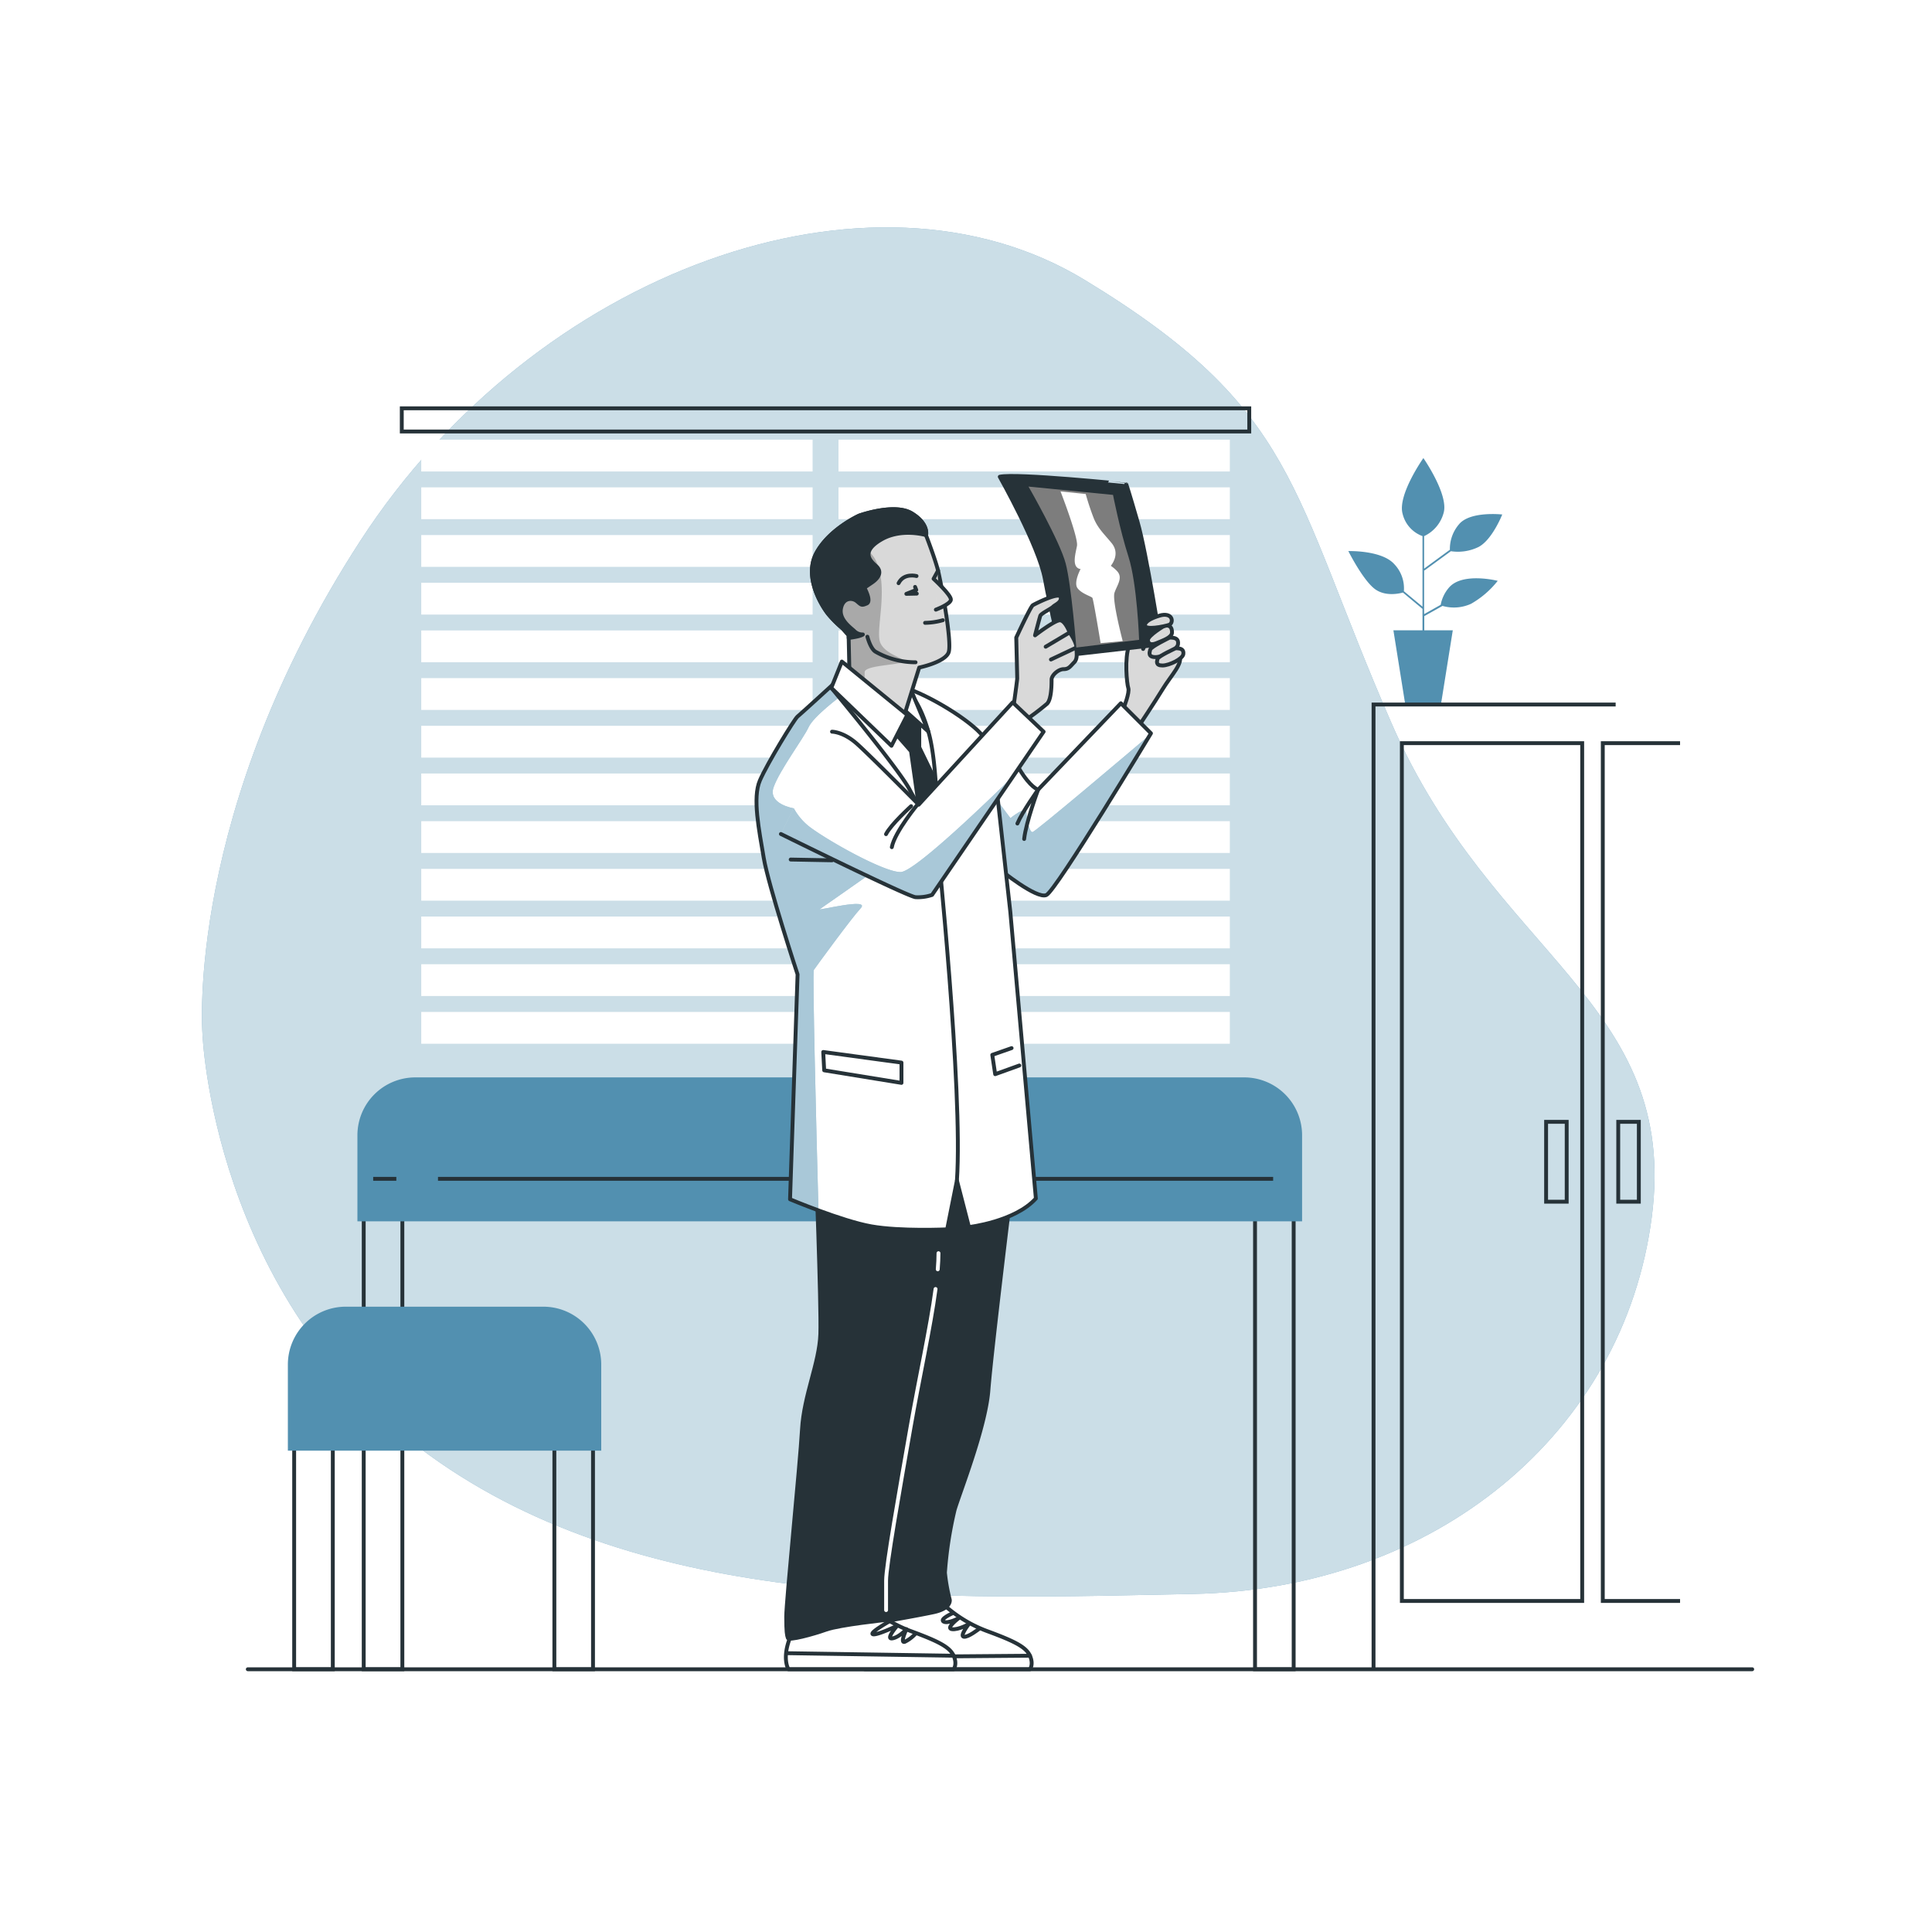 <svg class="animated" id="freepik_stories-doctor" xmlns="http://www.w3.org/2000/svg" xmlns:xlink="http://www.w3.org/1999/xlink" viewBox="0 0 500 500" version="1.1"><style>svg#freepik_stories-doctor:not(.animated) .animable {opacity: 0;}svg#freepik_stories-doctor.animated #freepik--background-simple--inject-2 {animation: 3s Infinite  linear floating;animation-delay: 0s;}            @keyframes floating {                0% {                    opacity: 1;                    transform: translateY(0px);                }                50% {                    transform: translateY(-10px);                }                100% {                    opacity: 1;                    transform: translateY(0px);                }            }        </style><g id="freepik--background-simple--inject-2" class="animable animator-active" style="transform-origin: 240.228px 236.008px;"><path d="M52.38,267.26S54.66,335.71,111,376.52s134.42,37.24,197.6,36,111.64-41.84,118.87-97.49-41.06-67.56-67.35-127.87-24-81.1-79.46-114.75S138.58,70.06,93.23,140,52.38,267.26,52.38,267.26Z" style="fill: #5290B0; transform-origin: 240.228px 236.008px;" id="el4hudi34lha8" class="animable"></path><g id="el4vn6cedy0r4"><path d="M52.38,267.26S54.66,335.71,111,376.52s134.42,37.24,197.6,36,111.64-41.84,118.87-97.49-41.06-67.56-67.35-127.87-24-81.1-79.46-114.75S138.58,70.06,93.23,140,52.38,267.26,52.38,267.26Z" style="fill: rgb(255, 255, 255); opacity: 0.7; transform-origin: 240.228px 236.008px;" class="animable" id="el9otfsegvrpr"></path></g></g><g id="freepik--Plants--inject-2" class="animable" style="transform-origin: 368.865px 150.445px;"><path d="M375,152.06a9.46,9.46,0,0,0-2.15,4.46l-4.29,2.41V147.54l.08.11,6.85-5a12.14,12.14,0,0,0,7.21-1.12c3.52-1.89,6.08-8.38,6.08-8.38s-8.38-.95-11.22,2.57a9.78,9.78,0,0,0-2.33,6.55l-6.67,4.89v-8.41a9.29,9.29,0,0,0,5.08-6.14c1.22-4.73-5.27-14.06-5.27-14.06S361.6,128.14,363,133a8.16,8.16,0,0,0,5.14,5.74V157l-4.82-4a9.05,9.05,0,0,0-2.48-7c-3.24-3.65-11.89-3.38-11.89-3.38s3.65,7.3,6.75,9.73c2.72,2.13,6.47,1.26,7.37,1l5.07,4.23v5.54h-7.53l3.07,19.22h9.23l3.07-19.22h-7.38v-3.67l4.72-2.64a10.69,10.69,0,0,0,7.39-.55,23.77,23.77,0,0,0,6.9-5.94S378.5,148,375,152.06Z" style="fill: #5290B0; transform-origin: 368.865px 150.445px;" id="el80bkuoq1ykj" class="animable"></path></g><g id="freepik--Room--inject-2" class="animable" style="transform-origin: 254.9px 268.835px;"><rect x="217" y="113.79" width="101.28" height="8.23" style="fill: rgb(255, 255, 255); transform-origin: 267.64px 117.905px;" id="eloxeh3au6d8" class="animable"></rect><rect x="217" y="126.13" width="101.28" height="8.23" style="fill: rgb(255, 255, 255); transform-origin: 267.64px 130.245px;" id="ele1c994pf98" class="animable"></rect><rect x="217" y="138.47" width="101.28" height="8.23" style="fill: rgb(255, 255, 255); transform-origin: 267.64px 142.585px;" id="elhd1jdikhnmk" class="animable"></rect><rect x="217" y="150.82" width="101.28" height="8.23" style="fill: rgb(255, 255, 255); transform-origin: 267.64px 154.935px;" id="elznjrs22tjyt" class="animable"></rect><rect x="217" y="163.16" width="101.28" height="8.23" style="fill: rgb(255, 255, 255); transform-origin: 267.64px 167.275px;" id="ellwkfw7nzivf" class="animable"></rect><rect x="217" y="175.5" width="101.28" height="8.23" style="fill: rgb(255, 255, 255); transform-origin: 267.64px 179.615px;" id="elth8z02dhvxf" class="animable"></rect><rect x="217" y="187.84" width="101.28" height="8.23" style="fill: rgb(255, 255, 255); transform-origin: 267.64px 191.955px;" id="eldj97vadwr76" class="animable"></rect><rect x="217" y="200.18" width="101.28" height="8.23" style="fill: rgb(255, 255, 255); transform-origin: 267.64px 204.295px;" id="elaun5t89szf6" class="animable"></rect><rect x="217" y="212.52" width="101.28" height="8.23" style="fill: rgb(255, 255, 255); transform-origin: 267.64px 216.635px;" id="el1fla1jdqbfl" class="animable"></rect><rect x="217" y="224.86" width="101.28" height="8.23" style="fill: rgb(255, 255, 255); transform-origin: 267.64px 228.975px;" id="elbla05w6vxho" class="animable"></rect><rect x="217" y="237.2" width="101.28" height="8.23" style="fill: rgb(255, 255, 255); transform-origin: 267.64px 241.315px;" id="elw6a31dm3v2" class="animable"></rect><rect x="217" y="249.54" width="101.28" height="8.23" style="fill: rgb(255, 255, 255); transform-origin: 267.64px 253.655px;" id="elofwfligt9uf" class="animable"></rect><rect x="217" y="261.89" width="101.28" height="8.23" style="fill: rgb(255, 255, 255); transform-origin: 267.64px 266.005px;" id="el1ds6tim4n8j" class="animable"></rect><rect x="109.02" y="113.79" width="101.28" height="8.23" style="fill: rgb(255, 255, 255); transform-origin: 159.66px 117.905px;" id="elm18c4sw437" class="animable"></rect><rect x="109.02" y="126.13" width="101.28" height="8.23" style="fill: rgb(255, 255, 255); transform-origin: 159.66px 130.245px;" id="el8qy4paaoe4k" class="animable"></rect><rect x="109.02" y="138.47" width="101.28" height="8.23" style="fill: rgb(255, 255, 255); transform-origin: 159.66px 142.585px;" id="el6wscrwrzcvq" class="animable"></rect><rect x="109.02" y="150.82" width="101.28" height="8.23" style="fill: rgb(255, 255, 255); transform-origin: 159.66px 154.935px;" id="elvynoqfd6wy" class="animable"></rect><rect x="109.02" y="163.16" width="101.28" height="8.23" style="fill: rgb(255, 255, 255); transform-origin: 159.66px 167.275px;" id="el603xac3r1jg" class="animable"></rect><rect x="109.02" y="175.5" width="101.28" height="8.23" style="fill: rgb(255, 255, 255); transform-origin: 159.66px 179.615px;" id="elq6z6gt7z1z" class="animable"></rect><rect x="109.02" y="187.84" width="101.28" height="8.23" style="fill: rgb(255, 255, 255); transform-origin: 159.66px 191.955px;" id="elew928yp66e" class="animable"></rect><rect x="109.02" y="200.18" width="101.28" height="8.23" style="fill: rgb(255, 255, 255); transform-origin: 159.66px 204.295px;" id="elg2q3v5tv09c" class="animable"></rect><rect x="109.02" y="212.52" width="101.28" height="8.23" style="fill: rgb(255, 255, 255); transform-origin: 159.66px 216.635px;" id="elysirmps2z3p" class="animable"></rect><rect x="109.02" y="224.86" width="101.28" height="8.23" style="fill: rgb(255, 255, 255); transform-origin: 159.66px 228.975px;" id="elkploa9qnmrr" class="animable"></rect><rect x="109.02" y="237.2" width="101.28" height="8.23" style="fill: rgb(255, 255, 255); transform-origin: 159.66px 241.315px;" id="elis5rc6q00v7" class="animable"></rect><rect x="109.02" y="249.54" width="101.28" height="8.23" style="fill: rgb(255, 255, 255); transform-origin: 159.66px 253.655px;" id="elsiwhmhace5e" class="animable"></rect><rect x="109.02" y="261.89" width="101.28" height="8.23" style="fill: rgb(255, 255, 255); transform-origin: 159.66px 266.005px;" id="eloet55oroe0s" class="animable"></rect><rect x="103.98" y="105.67" width="219.33" height="6" style="fill: none; stroke: rgb(38, 50, 56); stroke-miterlimit: 10; transform-origin: 213.645px 108.67px;" id="elztbfr39y2iq" class="animable"></rect><rect x="94.13" y="309.33" width="10" height="122.67" style="fill: none; stroke: rgb(38, 50, 56); stroke-miterlimit: 10; transform-origin: 99.13px 370.665px;" id="eld8by2t7cwpn" class="animable"></rect><rect x="324.8" y="309.33" width="10" height="122.67" style="fill: none; stroke: rgb(38, 50, 56); stroke-miterlimit: 10; transform-origin: 329.8px 370.665px;" id="el4izw5oj8jnn" class="animable"></rect><path d="M107.47,279.33H322a14.48,14.48,0,0,1,14.48,14.48v21.77a0,0,0,0,1,0,0H93a0,0,0,0,1,0,0V293.82A14.48,14.48,0,0,1,107.47,279.33Z" style="fill: #5290B0; stroke: #5290B0; stroke-miterlimit: 10; transform-origin: 214.74px 297.455px;" id="ele5vjbk17nms" class="animable"></path><line x1="113.35" y1="305.08" x2="329.49" y2="305.08" style="fill: none; stroke: rgb(38, 50, 56); stroke-miterlimit: 10; transform-origin: 221.42px 305.08px;" id="elwrs9gldkjsa" class="animable"></line><line x1="96.58" y1="305.08" x2="102.57" y2="305.08" style="fill: none; stroke: rgb(38, 50, 56); stroke-miterlimit: 10; transform-origin: 99.575px 305.08px;" id="el3d9cdabij09" class="animable"></line><rect x="76.13" y="368.67" width="10" height="63.33" style="fill: none; stroke: rgb(38, 50, 56); stroke-miterlimit: 10; transform-origin: 81.13px 400.335px;" id="elietmd3khfe" class="animable"></rect><rect x="143.47" y="368.67" width="10" height="63.33" style="fill: none; stroke: rgb(38, 50, 56); stroke-miterlimit: 10; transform-origin: 148.47px 400.335px;" id="el0hxxjm15hu9n" class="animable"></rect><path d="M89.47,338.67h51.15a14.48,14.48,0,0,1,14.48,14.48v21.77a0,0,0,0,1,0,0H75a0,0,0,0,1,0,0V353.15A14.48,14.48,0,0,1,89.47,338.67Z" style="fill: #5290B0; stroke: #5290B0; stroke-miterlimit: 10; transform-origin: 115.05px 356.795px;" id="el58lq7r6zhz4" class="animable"></path><rect x="362.8" y="192.33" width="46.67" height="222" style="fill: none; stroke: rgb(38, 50, 56); stroke-miterlimit: 10; transform-origin: 386.135px 303.33px;" id="el4lgjv1gob7t" class="animable"></rect><polyline points="434.8 192.33 414.8 192.33 414.8 414.33 434.8 414.33" style="fill: none; stroke: rgb(38, 50, 56); stroke-miterlimit: 10; transform-origin: 424.8px 303.33px;" id="eldysvn23k6q8" class="animable"></polyline><polyline points="355.47 431.67 355.47 182.33 418.13 182.33" style="fill: none; stroke: rgb(38, 50, 56); stroke-miterlimit: 10; transform-origin: 386.8px 307px;" id="eldbjulhdyzrl" class="animable"></polyline><rect x="400.13" y="290.33" width="5.33" height="20.67" style="fill: none; stroke: rgb(38, 50, 56); stroke-miterlimit: 10; transform-origin: 402.795px 300.665px;" id="el27kuynuhq6r" class="animable"></rect><rect x="418.8" y="290.33" width="5.33" height="20.67" style="fill: none; stroke: rgb(38, 50, 56); stroke-miterlimit: 10; transform-origin: 421.465px 300.665px;" id="eljaxj64brn6n" class="animable"></rect></g><g id="freepik--Character--inject-2" class="animable" style="transform-origin: 251.023px 277.589px;"><path d="M293.19,158.8s.2,5.26-1,8.37-.58,9.74-.19,10.9-1.17,5.07-1.17,5.07l3.7,5.06s4.28-6.43,6.42-9.93,5.29-6.62,4.28-8.57-4.08-5.84-4.28-6.81-2-1.94-2-1.94l-3.11,7s-.58-5.06-.58-7.39S293.78,157.05,293.19,158.8Z" style="fill: rgb(255, 255, 255); transform-origin: 298.127px 173.08px;" id="elsuhz9hcgxk" class="animable"></path><g style="clip-path: url(&quot;#freepik--clip-path--inject-2&quot;); transform-origin: 298.127px 173.08px;" id="elbjc64n4sk0t" class="animable"><g id="ell1tx5gfprp"><path d="M293.19,158.8s.2,5.26-1,8.37-.58,9.74-.19,10.9-1.17,5.07-1.17,5.07l3.7,5.06s4.28-6.43,6.42-9.93,5.29-6.62,4.28-8.57-4.08-5.84-4.28-6.81-2-1.94-2-1.94l-3.11,7s-.58-5.06-.58-7.39S293.78,157.05,293.19,158.8Z" style="stroke: rgb(38, 50, 56); stroke-linecap: round; stroke-linejoin: round; opacity: 0.15; transform-origin: 298.127px 173.08px;" class="animable" id="elsq8gascpvnr"></path></g></g><path d="M293.19,158.8s.2,5.26-1,8.37-.58,9.74-.19,10.9-1.17,5.07-1.17,5.07l3.7,5.06s4.28-6.43,6.42-9.93,5.29-6.62,4.28-8.57-4.08-5.84-4.28-6.81-2-1.94-2-1.94l-3.11,7s-.58-5.06-.58-7.39S293.78,157.05,293.19,158.8Z" style="fill: none; stroke: rgb(38, 50, 56); stroke-linecap: round; stroke-linejoin: round; transform-origin: 298.127px 173.08px;" id="elxuo1syv8csg" class="animable"></path><path d="M290.08,182l7.79,7.78s-24.53,40.69-27.06,41.85S258.74,225,258.74,225l-6.43-35.44s8.58,4.61,11.5,9.47,4.86,5.33,4.86,5.33Z" style="fill: rgb(255, 255, 255); transform-origin: 275.09px 206.874px;" id="elx4c0s2jgzo" class="animable"></path><g style="clip-path: url(&quot;#freepik--clip-path-2--inject-2&quot;); transform-origin: 276.495px 210.92px;" id="eljqedq9b514q" class="animable"><path d="M267.19,215.35c-.77,0-1.55-3.37-1.55-5.18s-4.14,1.56-4.14,1.56l-4.65-6.21-1.51.73,3.4,18.74s9.54,7.78,12.07,6.61,24.41-37.47,26.84-41.48C291.67,195.19,267.87,215.35,267.19,215.35Z" style="fill: #5290B0; transform-origin: 276.495px 210.92px;" id="elevk5gcazazt" class="animable"></path><g id="elpw9v7dbs4eo"><path d="M267.19,215.35c-.77,0-1.55-3.37-1.55-5.18s-4.14,1.56-4.14,1.56l-4.65-6.21-1.51.73,3.4,18.74s9.54,7.78,12.07,6.61,24.41-37.47,26.84-41.48C291.67,195.19,267.87,215.35,267.19,215.35Z" style="fill: rgb(255, 255, 255); opacity: 0.5; transform-origin: 276.495px 210.92px;" class="animable" id="eltohqpuew5w"></path></g></g><path d="M290.08,182l7.79,7.78s-24.53,40.69-27.06,41.85S258.74,225,258.74,225l-6.43-35.44s8.58,4.61,11.5,9.47,4.86,5.33,4.86,5.33Z" style="fill: none; stroke: rgb(38, 50, 56); stroke-linecap: round; stroke-linejoin: round; transform-origin: 275.09px 206.874px;" id="el0y0rp4wswhg" class="animable"></path><path d="M265.05,217.13c.5-4.5,3.62-12.78,3.62-12.78s-4.12,5.78-5.37,8.78" style="fill: none; stroke: rgb(38, 50, 56); stroke-linecap: round; stroke-linejoin: round; transform-origin: 265.985px 210.74px;" id="elk9mh5d1f18e" class="animable"></path><path d="M245.05,416a34.53,34.53,0,0,0,10.75,6.25c6.75,2.5,9.75,4,10.75,6.25s0,3.5,0,3.5H223.8s-2.25-3.5,1.5-10.5S245.05,416,245.05,416Z" style="fill: rgb(255, 255, 255); stroke: rgb(38, 50, 56); stroke-linecap: round; stroke-linejoin: round; transform-origin: 245.063px 423.932px;" id="elkwkq9gx4zra" class="animable"></path><path d="M246.58,417.48s-3.49,1.53-2.4,2.18,3.92-.87,3.92-.87-3.48,2.62-1.74,2.84,4.36-1.31,4.36-1.31-2.4,3.05-1.31,3.27,3.92-2,3.92-2" style="fill: none; stroke: rgb(38, 50, 56); stroke-linecap: round; stroke-linejoin: round; transform-origin: 248.65px 420.543px;" id="elaaemozo16x" class="animable"></path><line x1="223.41" y1="428.85" x2="266.55" y2="428.5" style="fill: none; stroke: rgb(38, 50, 56); stroke-linecap: round; stroke-linejoin: round; transform-origin: 244.98px 428.675px;" id="elonkfh03z2sl" class="animable"></line><path d="M261.55,309.25s-5,40.75-5.75,50.5-7.5,26.75-8.75,31a99.81,99.81,0,0,0-2.5,16.25,45.94,45.94,0,0,0,1.25,7s.5,2.25-4.25,3.25-13.5,2.5-13.5,2.5-3.25-1-3-10.5.75-27,3-35.25,5.25-21.75,6-24.5-1-48-1-48l28-.25Z" style="fill: rgb(38, 50, 56); stroke: rgb(38, 50, 56); stroke-linecap: round; stroke-linejoin: round; transform-origin: 243.293px 360.5px;" id="elpflrtvtlv7i" class="animable"></path><path d="M225.3,416a34.53,34.53,0,0,0,10.75,6.25c6.75,2.5,9.75,4,10.75,6.25s0,3.5,0,3.5H204.05s-2.25-3.5,1.5-10.5S225.3,416,225.3,416Z" style="fill: rgb(255, 255, 255); stroke: rgb(38, 50, 56); stroke-linecap: round; stroke-linejoin: round; transform-origin: 225.313px 423.932px;" id="ela8h9ok90rmt" class="animable"></path><path d="M230.45,419.45s-5.45,3.05-4.58,3.48,6.32-2.18,6.32-2.18-3.05,3.49-1.31,3.27,3.71-2.39,3.71-2.39-1.75,3.7-.44,3.27a8.91,8.91,0,0,0,2.84-2.18" style="fill: none; stroke: rgb(38, 50, 56); stroke-linecap: round; stroke-linejoin: round; transform-origin: 231.383px 422.192px;" id="el2jnvz1a1d4r" class="animable"></path><line x1="203.51" y1="427.84" x2="246.8" y2="428.5" style="fill: none; stroke: rgb(38, 50, 56); stroke-linecap: round; stroke-linejoin: round; transform-origin: 225.155px 428.17px;" id="eldd1wigarn4m" class="animable"></line><path d="M211.05,298.75s1.5,39,1.25,46.5S208.05,361,207.55,370s-4.08,44.39-4.08,48.39.17,4.76.42,5.51,6.41-.9,9.91-2.15,15.52-2.51,15.52-2.51-2-3.74-2-6.49-.5-7.25,0-8.75,3.5-32.75,5.5-38.5,5.5-24.75,5.75-32,3.25-31.75,3.25-31.75S221.8,302.5,211.05,298.75Z" style="fill: rgb(38, 50, 56); stroke: rgb(38, 50, 56); stroke-linecap: round; stroke-linejoin: round; transform-origin: 222.645px 361.419px;" id="el2u0tjriv94l" class="animable"></path><path d="M242.69,328.5c.12-1.5.19-2.9.19-4.18" style="fill: none; stroke: rgb(255, 255, 255); stroke-linecap: round; stroke-linejoin: round; transform-origin: 242.785px 326.41px;" id="elh3xtkq4mebq" class="animable"></path><path d="M229.32,416.69v-7.62c0-3.82,3.39-22.89,6.35-39.84,2.2-12.56,5.1-25.59,6.45-35.64" style="fill: none; stroke: rgb(255, 255, 255); stroke-linecap: round; stroke-linejoin: round; transform-origin: 235.72px 375.14px;" id="el5ciuvk0n8c" class="animable"></path><path d="M216.31,176.46s-9.15,8.37-9.93,9-7.79,12.06-9.73,16.54-.2,12.85,1,20,8.76,30.17,8.76,30.17l-1.95,58.2s13.43,5.65,21,7,19.66.78,19.66.78l2.53-12.65,3.11,12.06s11.87-1.36,17.32-7.39L261.47,236l-3.7-33.29s-1-8-2.92-11.48-12.46-10.32-19.86-13S216.31,176.46,216.31,176.46Z" style="fill: rgb(255, 255, 255); transform-origin: 231.93px 247.29px;" id="elbt8pebdp38c" class="animable"></path><g style="clip-path: url(&quot;#freepik--clip-path-3--inject-2&quot;); transform-origin: 229.8px 244.78px;" id="elcxij3bbwi5" class="animable"><path d="M224,227l-19.4-10.34.82-7.47s-6.76-1.06-5.21-5.46S208,191,209.27,188.19s8.27-8,8.27-8l2.79-3.88c-2.41,0-4,.16-4,.16s-9.15,8.37-9.93,9-7.79,12.06-9.73,16.54-.2,12.85,1,20,8.76,30.17,8.76,30.17l-1.95,58.2s3.19,1.34,7.34,2.87c-.57-21.26-1.59-61.65-1.21-62.22.52-.77,9.57-13.19,12.15-16s-11.37.77-10.6.26S224,227,224,227Z" style="fill: #5290B0; transform-origin: 209.9px 244.78px;" id="ely0x9i1xuuxk" class="animable"></path><g id="el3lifuo7395t"><path d="M224,227l-19.4-10.34.82-7.47s-6.76-1.06-5.21-5.46S208,191,209.27,188.19s8.27-8,8.27-8l2.79-3.88c-2.41,0-4,.16-4,.16s-9.15,8.37-9.93,9-7.79,12.06-9.73,16.54-.2,12.85,1,20,8.76,30.17,8.76,30.17l-1.95,58.2s3.19,1.34,7.34,2.87c-.57-21.26-1.59-61.65-1.21-62.22.52-.77,9.57-13.19,12.15-16s-11.37.77-10.6.26S224,227,224,227Z" style="fill: rgb(255, 255, 255); opacity: 0.5; transform-origin: 209.9px 244.78px;" class="animable" id="elj8s4djq2eo"></path></g><path d="M242.55,217.75s6.69,64.28,5.1,87.77" style="fill: rgb(255, 255, 255); stroke: rgb(38, 50, 56); stroke-linecap: round; stroke-linejoin: round; transform-origin: 245.222px 261.635px;" id="elcncty28ece4" class="animable"></path><polygon points="213.05 272.25 233.3 275 233.3 280.25 213.3 277 213.05 272.25" style="fill: none; stroke: rgb(38, 50, 56); stroke-linecap: round; stroke-linejoin: round; transform-origin: 223.175px 276.25px;" id="elrlncci55t0k" class="animable"></polygon><polyline points="263.8 275.75 257.55 278 256.8 273 261.8 271.25" style="fill: none; stroke: rgb(38, 50, 56); stroke-linecap: round; stroke-linejoin: round; transform-origin: 260.3px 274.625px;" id="elvc3wfv42p9l" class="animable"></polyline></g><path d="M216.31,176.46s-9.15,8.37-9.93,9-7.79,12.06-9.73,16.54-.2,12.85,1,20,8.76,30.17,8.76,30.17l-1.95,58.2s13.43,5.65,21,7,19.66.78,19.66.78l2.53-12.65,3.11,12.06s11.87-1.36,17.32-7.39L261.47,236l-3.7-33.29s-1-8-2.92-11.48-12.46-10.32-19.86-13S216.31,176.46,216.31,176.46Z" style="fill: none; stroke: rgb(38, 50, 56); stroke-linecap: round; stroke-linejoin: round; transform-origin: 231.93px 247.29px;" id="elxwk23ut15lg" class="animable"></path><path d="M215.14,178s17.32,20.83,20.24,26.28,7.21,12.07,7.21,12.07.19-18.5-2.34-27.06S235,179.19,235,179.19a12.41,12.41,0,0,0-11.29-3.51C216.31,176.85,215.14,178,215.14,178Z" style="fill: rgb(255, 255, 255); stroke: rgb(38, 50, 56); stroke-linecap: round; stroke-linejoin: round; transform-origin: 228.867px 195.897px;" id="elisd0l8m2l3g" class="animable"></path><path d="M242.13,202.09l-4.22-8.69v-7.59l-5.84-6-.58,9.73,4.28,4.87,2,14.11c2.43,4.16,4.85,7.89,4.85,7.89S242.66,209.43,242.13,202.09Z" style="fill: rgb(38, 50, 56); stroke: rgb(38, 50, 56); stroke-linecap: round; stroke-linejoin: round; transform-origin: 237.055px 198.11px;" id="elwffls93qba" class="animable"></path><path d="M234.6,184.25l5.65,5.06-4.87-11.68S233.24,183.08,234.6,184.25Z" style="fill: rgb(255, 255, 255); stroke: rgb(38, 50, 56); stroke-linecap: round; stroke-linejoin: round; transform-origin: 237.199px 183.47px;" id="el7j7kawvwugd" class="animable"></path><path d="M222.34,133.44s-7.78,3.51-11.09,9.74,1.55,13.82,3.11,15.76a29,29,0,0,0,3.7,3.7l1.56,1.75.19,8.76L234,185.22l3.89-12.46s6.62-1.36,7.6-3.89-1.95-18.1-2.73-21.22-3.11-9.14-3.11-9.14.77-2.92-3.7-5.65S222.34,133.44,222.34,133.44Z" style="fill: rgb(255, 255, 255); transform-origin: 227.904px 158.5px;" id="elvugknhgeyqs" class="animable"></path><g style="clip-path: url(&quot;#freepik--clip-path-4--inject-2&quot;); transform-origin: 227.904px 158.5px;" id="elyuqnpqoomf9" class="animable"><g id="elfudjewcl87"><g style="opacity: 0.15; transform-origin: 227.904px 158.5px;" class="animable" id="elhbqt65po8fa"><path d="M222.34,133.44s-7.78,3.51-11.09,9.74,1.55,13.82,3.11,15.76a29,29,0,0,0,3.7,3.7l1.56,1.75.19,8.76L234,185.22l3.89-12.46s6.62-1.36,7.6-3.89-1.95-18.1-2.73-21.22-3.11-9.14-3.11-9.14.77-2.92-3.7-5.65S222.34,133.44,222.34,133.44Z" id="elrdiv0tnyyu" class="animable" style="transform-origin: 227.904px 158.5px;"></path><g style="clip-path: url(&quot;#freepik--clip-path-5--inject-2&quot;); transform-origin: 222.065px 158.346px;" id="elvxwfb0fyi3o" class="animable"><path d="M227.63,165.7c-.78-3.88,2.33-14-1-20.69-2.67-5.35-10.4-5-13.46-4.59a15.44,15.44,0,0,0-1.88,2.76c-3.31,6.23,1.55,13.82,3.11,15.76a29,29,0,0,0,3.7,3.7l1.56,1.75.19,8.76,3.92,3.33c0-1.12,0-2,0-2.51,0-1.71,7.76-1.81,9.83-2.58S228.4,169.58,227.63,165.7Z" id="elmyizv01uzb" class="animable" style="transform-origin: 222.065px 158.346px;"></path><g id="elbe9fi6pm2sl"><path d="M227.63,165.7c-.78-3.88,2.33-14-1-20.69-2.67-5.35-10.4-5-13.46-4.59a15.44,15.44,0,0,0-1.88,2.76c-3.31,6.23,1.55,13.82,3.11,15.76a29,29,0,0,0,3.7,3.7l1.56,1.75.19,8.76,3.92,3.33c0-1.12,0-2,0-2.51,0-1.71,7.76-1.81,9.83-2.58S228.4,169.58,227.63,165.7Z" style="opacity: 0.5; transform-origin: 222.065px 158.346px;" class="animable" id="elooxy9k96lm"></path></g></g></g></g><g id="ela2yy3ugrllg"><path d="M227.63,165.7c-.78-3.88,2.33-14-1-20.69-2.67-5.35-10.4-5-13.46-4.59a15.44,15.44,0,0,0-1.88,2.76c-3.31,6.23,1.55,13.82,3.11,15.76a29,29,0,0,0,3.7,3.7l1.56,1.75.19,8.76,3.92,3.33c0-1.12,0-2,0-2.51,0-1.71,7.76-1.81,9.83-2.58S228.4,169.58,227.63,165.7Z" style="opacity: 0.22; mix-blend-mode: multiply; transform-origin: 222.065px 158.346px;" class="animable" id="el8mdlo5f2nks"></path></g></g><path d="M222.34,133.44s-7.78,3.51-11.09,9.74,1.55,13.82,3.11,15.76a29,29,0,0,0,3.7,3.7l1.56,1.75.19,8.76L234,185.22l3.89-12.46s6.62-1.36,7.6-3.89-1.95-18.1-2.73-21.22-3.11-9.14-3.11-9.14.77-2.92-3.7-5.65S222.34,133.44,222.34,133.44Z" style="fill: none; stroke: rgb(38, 50, 56); stroke-linecap: round; stroke-linejoin: round; transform-origin: 227.904px 158.5px;" id="el905ca8wdck8" class="animable"></path><path d="M224.48,164.78s.78,3.12,2.14,3.9a20.87,20.87,0,0,0,10.32,2.72" style="fill: none; stroke: rgb(38, 50, 56); stroke-linecap: round; stroke-linejoin: round; transform-origin: 230.71px 168.09px;" id="eldtcrh5n4ejk" class="animable"></path><path d="M242.78,147.65l-1.17,2.14s4.67,4.29,4.48,5.45-3.89,2.54-3.89,2.54" style="fill: rgb(255, 255, 255); transform-origin: 243.853px 152.715px;" id="el6pwd01u26uq" class="animable"></path><g style="clip-path: url(&quot;#freepik--clip-path-6--inject-2&quot;); transform-origin: 243.853px 152.715px;" id="elndy22wgst7f" class="animable"><g id="ell7ihh22ivt"><path d="M242.78,147.65l-1.17,2.14s4.67,4.29,4.48,5.45-3.89,2.54-3.89,2.54" style="opacity: 0.15; transform-origin: 243.853px 152.715px;" class="animable" id="elcpyhytszbev"></path></g></g><path d="M242.78,147.65l-1.17,2.14s4.67,4.29,4.48,5.45-3.89,2.54-3.89,2.54" style="fill: none; stroke: rgb(38, 50, 56); stroke-linecap: round; stroke-linejoin: round; transform-origin: 243.853px 152.715px;" id="eljiwelen9p6a" class="animable"></path><polyline points="236.82 151.89 237.13 152.67 234.56 153.69 237.26 153.63" style="fill: none; stroke: rgb(38, 50, 56); stroke-linecap: round; stroke-linejoin: round; transform-origin: 235.91px 152.79px;" id="el6heflvtvaew" class="animable"></polyline><path d="M237.2,149.08s-3.28-.9-4.65,1.85" style="fill: none; stroke: rgb(38, 50, 56); stroke-linecap: round; stroke-linejoin: round; transform-origin: 234.875px 149.935px;" id="el651u88eslu3" class="animable"></path><path d="M244,160.51a17.68,17.68,0,0,1-4.59.68" style="fill: none; stroke: rgb(38, 50, 56); stroke-linecap: round; stroke-linejoin: round; transform-origin: 241.705px 160.85px;" id="el45cb478ijcr" class="animable"></path><path d="M228,139.67c5.25-3.11,11.68-1.17,11.68-1.17s.77-2.91-3.7-5.64-13.63.58-13.63.58-7.78,3.51-11.09,9.74,1.55,13.82,3.11,15.76a29,29,0,0,0,3.7,3.7l1.56,1.75v.71c3.16-.38,3.68-.9,3.68-.9a3.05,3.05,0,0,1-2.33-1c-1.36-1.17-3.89-3.12-3.31-5.84s2.92-2.73,4.09-1.76,1.17,1.17,2.53.59-.59-4.09-.59-4.09l2-1.36c1.95-1.36,2.53-2.92,1-4.28S222.73,142.79,228,139.67Z" style="fill: rgb(38, 50, 56); stroke: rgb(38, 50, 56); stroke-linecap: round; stroke-linejoin: round; transform-origin: 224.93px 148.44px;" id="el7mrruavowp8" class="animable"></path><polygon points="217.87 171.21 215.14 178.02 230.71 193.01 234.8 185.03 217.87 171.21" style="fill: rgb(255, 255, 255); stroke: rgb(38, 50, 56); stroke-linecap: round; stroke-linejoin: round; transform-origin: 224.97px 182.11px;" id="elru0vvh7u12d" class="animable"></polygon><path d="M258.74,123.38s10.12,17.91,11.68,26.47,4.48,19.85,4.48,19.85l25.5-2.92s-3.7-23.74-6-31.72-2.92-9.74-2.92-9.74S263,122.4,258.74,123.38Z" style="fill: rgb(38, 50, 56); stroke: rgb(38, 50, 56); stroke-linecap: round; stroke-linejoin: round; transform-origin: 279.57px 146.439px;" id="elq1rnmcfsntk" class="animable"></path><path d="M262.25,183.14s1-7,1-7.6S263,165,263,165s3.7-8,4.29-8.37,6.81-3.5,7.2-2.14-1.36,1.95-1.95,2.53-3.11,1.75-3.31,2.34-1.36,5.06-1.36,5.06,5.06-3.89,6.42-3.89,2.53,3.11,2.53,3.11,1.76,2.53,1.76,3.89.39,2.92-.59,3.9-1.36,1.75-2.72,1.75-3.12,1.56-3.12,2.72,0,5.06-1.17,6.23a70.29,70.29,0,0,1-5.64,4.28Z" style="fill: rgb(255, 255, 255); transform-origin: 270.453px 170.28px;" id="elx2om6aq29rf" class="animable"></path><g style="clip-path: url(&quot;#freepik--clip-path-7--inject-2&quot;); transform-origin: 270.453px 170.28px;" id="elnzn67fvkuz" class="animable"><g id="eliahcoah1v4e"><path d="M262.25,183.14s1-7,1-7.6S263,165,263,165s3.7-8,4.29-8.37,6.81-3.5,7.2-2.14-1.36,1.95-1.95,2.53-3.11,1.75-3.31,2.34-1.36,5.06-1.36,5.06,5.06-3.89,6.42-3.89,2.53,3.11,2.53,3.11,1.76,2.53,1.76,3.89.39,2.92-.59,3.9-1.36,1.75-2.72,1.75-3.12,1.56-3.12,2.72,0,5.06-1.17,6.23a70.29,70.29,0,0,1-5.64,4.28Z" style="stroke: rgb(38, 50, 56); stroke-linecap: round; stroke-linejoin: round; opacity: 0.15; transform-origin: 270.453px 170.28px;" class="animable" id="el2oefswnfxhk"></path></g></g><path d="M262.25,183.14s1-7,1-7.6S263,165,263,165s3.7-8,4.29-8.37,6.81-3.5,7.2-2.14-1.36,1.95-1.95,2.53-3.11,1.75-3.31,2.34-1.36,5.06-1.36,5.06,5.06-3.89,6.42-3.89,2.53,3.11,2.53,3.11,1.76,2.53,1.76,3.89.39,2.92-.59,3.9-1.36,1.75-2.72,1.75-3.12,1.56-3.12,2.72,0,5.06-1.17,6.23a70.29,70.29,0,0,1-5.64,4.28Z" style="fill: none; stroke: rgb(38, 50, 56); stroke-linecap: round; stroke-linejoin: round; transform-origin: 270.453px 170.28px;" id="elvrf8qcclzys" class="animable"></path><line x1="278.6" y1="167.56" x2="271.98" y2="170.68" style="fill: none; stroke: rgb(38, 50, 56); stroke-linecap: round; stroke-linejoin: round; transform-origin: 275.29px 169.12px;" id="elknllq9tipqg" class="animable"></line><line x1="276.84" y1="163.67" x2="270.62" y2="167.37" style="fill: none; stroke: rgb(38, 50, 56); stroke-linecap: round; stroke-linejoin: round; transform-origin: 273.73px 165.52px;" id="ellqr6k2xm6m" class="animable"></line><path d="M301.37,161.92s-4.28,2.53-4.28,3.7,1,1.36,2.33.78,3.9-1.37,3.9-2.73S302.73,161.72,301.37,161.92Z" style="fill: rgb(255, 255, 255); transform-origin: 300.205px 164.3px;" id="elb1wsw5xeyes" class="animable"></path><g style="clip-path: url(&quot;#freepik--clip-path-8--inject-2&quot;); transform-origin: 300.205px 164.3px;" id="elh7wiv7bpieu" class="animable"><g id="ells7b0zwkp8"><path d="M301.37,161.92s-4.28,2.53-4.28,3.7,1,1.36,2.33.78,3.9-1.37,3.9-2.73S302.73,161.72,301.37,161.92Z" style="stroke: rgb(38, 50, 56); stroke-linecap: round; stroke-linejoin: round; opacity: 0.15; transform-origin: 300.205px 164.3px;" class="animable" id="elgen8t870ytp"></path></g></g><path d="M301.37,161.92s-4.28,2.53-4.28,3.7,1,1.36,2.33.78,3.9-1.37,3.9-2.73S302.73,161.72,301.37,161.92Z" style="fill: none; stroke: rgb(38, 50, 56); stroke-linecap: round; stroke-linejoin: round; transform-origin: 300.205px 164.3px;" id="eltsmxy07hdli" class="animable"></path><path d="M300.59,159.19s-4.09,1-4.28,2.53,5.06.39,6.23,0S303.71,158.61,300.59,159.19Z" style="fill: rgb(255, 255, 255); transform-origin: 299.782px 160.802px;" id="el3t5tk27kx5g" class="animable"></path><g style="clip-path: url(&quot;#freepik--clip-path-9--inject-2&quot;); transform-origin: 299.782px 160.802px;" id="el9p714z0ocb" class="animable"><g id="elgx2lbu5hkx"><path d="M300.59,159.19s-4.09,1-4.28,2.53,5.06.39,6.23,0S303.71,158.61,300.59,159.19Z" style="stroke: rgb(38, 50, 56); stroke-linecap: round; stroke-linejoin: round; opacity: 0.15; transform-origin: 299.782px 160.802px;" class="animable" id="el65bvdsyvusv"></path></g></g><path d="M300.59,159.19s-4.09,1-4.28,2.53,5.06.39,6.23,0S303.71,158.61,300.59,159.19Z" style="fill: none; stroke: rgb(38, 50, 56); stroke-linecap: round; stroke-linejoin: round; transform-origin: 299.782px 160.802px;" id="elynxt3teukpk" class="animable"></path><path d="M302.73,165s-4.86,2.34-5.06,3.12-.58,1.94,1.36,1.94,5.65-1.94,5.84-3.31S304.29,165,302.73,165Z" style="fill: rgb(255, 255, 255); transform-origin: 301.2px 167.53px;" id="el5egcyyvntq7" class="animable"></path><g style="clip-path: url(&quot;#freepik--clip-path-10--inject-2&quot;); transform-origin: 301.2px 167.53px;" id="elao9x0zm9asv" class="animable"><g id="eloalrsa5vdi"><path d="M302.73,165s-4.86,2.34-5.06,3.12-.58,1.94,1.36,1.94,5.65-1.94,5.84-3.31S304.29,165,302.73,165Z" style="stroke: rgb(38, 50, 56); stroke-linecap: round; stroke-linejoin: round; opacity: 0.15; transform-origin: 301.2px 167.53px;" class="animable" id="el6b00i4cqj9e"></path></g></g><path d="M302.73,165s-4.86,2.34-5.06,3.12-.58,1.94,1.36,1.94,5.65-1.94,5.84-3.31S304.29,165,302.73,165Z" style="fill: none; stroke: rgb(38, 50, 56); stroke-linecap: round; stroke-linejoin: round; transform-origin: 301.2px 167.53px;" id="elq53piecmizr" class="animable"></path><path d="M304.26,167.76s-4.5,2.06-4.68,2.75-.54,1.72,1.26,1.72,5.22-1.72,5.4-2.92S305.7,167.76,304.26,167.76Z" style="fill: rgb(255, 255, 255); transform-origin: 302.846px 169.995px;" id="ele3az13403ot" class="animable"></path><g style="clip-path: url(&quot;#freepik--clip-path-11--inject-2&quot;); transform-origin: 302.846px 169.995px;" id="elbqt4550aco" class="animable"><g id="els39ks883qb"><path d="M304.26,167.76s-4.5,2.06-4.68,2.75-.54,1.72,1.26,1.72,5.22-1.72,5.4-2.92S305.7,167.76,304.26,167.76Z" style="stroke: rgb(38, 50, 56); stroke-linecap: round; stroke-linejoin: round; opacity: 0.15; transform-origin: 302.846px 169.995px;" class="animable" id="elc2ciyogdie"></path></g></g><path d="M304.26,167.76s-4.5,2.06-4.68,2.75-.54,1.72,1.26,1.72,5.22-1.72,5.4-2.92S305.7,167.76,304.26,167.76Z" style="fill: none; stroke: rgb(38, 50, 56); stroke-linecap: round; stroke-linejoin: round; transform-origin: 302.846px 169.995px;" id="elomv4egaazpp" class="animable"></path><path d="M266.18,125.93s8.12,14.15,9.62,19.9,2.75,21.75,2.75,21.75l16.25-2s-.5-14.5-2.75-21.5-4-16-4-16Z" style="fill: rgb(125, 125, 125); transform-origin: 280.49px 146.755px;" id="ele33z9n5aj1" class="animable"></path><path d="M279.65,147.27s-1.86,3.46-.8,4.93,3.59,2.13,3.86,2.53,2.13,11.71,2.13,11.71l5.72-.53s-2.79-10.52-2.13-12.51,2.27-3.86.67-5.59-4.13-2.93-5.72-2.67A10.34,10.34,0,0,0,279.65,147.27Z" style="fill: rgb(255, 255, 255); transform-origin: 284.542px 155.772px;" id="elb5um3l0t8rm" class="animable"></path><path d="M274.46,127.17s4.66,12,4.26,14.11-1.47,5.59.93,6,3.46-1.86,4.26-1.73,2.13,2.66,3.33,1.2,2.39-3.86.4-6.26-3.46-3.72-4.53-6.25a66.8,66.8,0,0,1-2.13-6.39Z" style="fill: rgb(255, 255, 255); transform-origin: 281.583px 137.25px;" id="elqrkas9layv9" class="animable"></path><path d="M215.33,189.36s2.92,0,6.43,3.12,16,15.77,16,15.77l24.33-26.48,8,7.59L241.22,231.6a11.36,11.36,0,0,1-4.28.59c-2.14-.2-34.84-16.35-34.84-16.35" style="fill: rgb(255, 255, 255); transform-origin: 236.095px 206.988px;" id="eliybs2jq0ufi" class="animable"></path><g style="clip-path: url(&quot;#freepik--clip-path-12--inject-2&quot;); transform-origin: 232.09px 216.603px;" id="el44xfito8rwq" class="animable"><path d="M233.06,225.69c-4.4,0-19.14-8.28-23.79-11.9a15.39,15.39,0,0,1-3.84-4.62l-3.33,6.67s32.7,16.15,34.84,16.35a11.36,11.36,0,0,0,4.28-.59L262.08,201C254.56,208.38,236.52,225.69,233.06,225.69Z" style="fill: #5290B0; transform-origin: 232.09px 216.603px;" id="elexelbuuriwv" class="animable"></path><g id="el2l0l8rsknn"><path d="M233.06,225.69c-4.4,0-19.14-8.28-23.79-11.9a15.39,15.39,0,0,1-3.84-4.62l-3.33,6.67s32.7,16.15,34.84,16.35a11.36,11.36,0,0,0,4.28-.59L262.08,201C254.56,208.38,236.52,225.69,233.06,225.69Z" style="fill: rgb(255, 255, 255); opacity: 0.5; transform-origin: 232.09px 216.603px;" class="animable" id="el7hrdz5pn23b"></path></g></g><path d="M215.33,189.36s2.92,0,6.43,3.12,16,15.77,16,15.77l24.33-26.48,8,7.59L241.22,231.6a11.36,11.36,0,0,1-4.28.59c-2.14-.2-34.84-16.35-34.84-16.35" style="fill: none; stroke: rgb(38, 50, 56); stroke-linecap: round; stroke-linejoin: round; transform-origin: 236.095px 206.988px;" id="ely3l1a055nfa" class="animable"></path><line x1="215.33" y1="222.65" x2="204.63" y2="222.45" style="fill: none; stroke: rgb(38, 50, 56); stroke-linecap: round; stroke-linejoin: round; transform-origin: 209.98px 222.55px;" id="elj2twpg5atxe" class="animable"></line><path d="M237.72,207.87s-6.17,7.38-6.92,11.38" style="fill: none; stroke: rgb(38, 50, 56); stroke-linecap: round; stroke-linejoin: round; transform-origin: 234.26px 213.56px;" id="elcus1hrqdn" class="animable"></path><path d="M235.8,208.63s-5.25,4.75-6.5,7.25" style="fill: none; stroke: rgb(38, 50, 56); stroke-linecap: round; stroke-linejoin: round; transform-origin: 232.55px 212.255px;" id="elq2ofrtpydg" class="animable"></path></g><g id="freepik--Floor--inject-2" class="animable" style="transform-origin: 258.8px 432px;"><line x1="64.13" y1="432" x2="453.47" y2="432" style="fill: none; stroke: rgb(38, 50, 56); stroke-linecap: round; stroke-linejoin: round; transform-origin: 258.8px 432px;" id="el0y9pve92r8ib" class="animable"></line></g><defs><clipPath id="freepik--clip-path--inject-2"><path d="M293.19,158.8s.2,5.26-1,8.37-.58,9.74-.19,10.9-1.17,5.07-1.17,5.07l3.7,5.06s4.28-6.43,6.42-9.93,5.29-6.62,4.28-8.57-4.08-5.84-4.28-6.81-2-1.94-2-1.94l-3.11,7s-.58-5.06-.58-7.39S293.78,157.05,293.19,158.8Z" style="fill:#fff;stroke:#263238;stroke-linecap:round;stroke-linejoin:round"></path></clipPath><clipPath id="freepik--clip-path-2--inject-2"><path d="M290.08,182l7.79,7.78s-24.53,40.69-27.06,41.85S258.74,225,258.74,225l-6.43-35.44s8.58,4.61,11.5,9.47,4.86,5.33,4.86,5.33Z" style="fill:#fff;stroke:#263238;stroke-linecap:round;stroke-linejoin:round"></path></clipPath><clipPath id="freepik--clip-path-3--inject-2"><path d="M216.31,176.46s-9.15,8.37-9.93,9-7.79,12.06-9.73,16.54-.2,12.85,1,20,8.76,30.17,8.76,30.17l-1.95,58.2s13.43,5.65,21,7,19.66.78,19.66.78l2.53-12.65,3.11,12.06s11.87-1.36,17.32-7.39L261.47,236l-3.7-33.29s-1-8-2.92-11.48-12.46-10.32-19.86-13S216.31,176.46,216.31,176.46Z" style="fill:#fff;stroke:#263238;stroke-linecap:round;stroke-linejoin:round"></path></clipPath><clipPath id="freepik--clip-path-4--inject-2"><path d="M222.34,133.44s-7.78,3.51-11.09,9.74,1.55,13.82,3.11,15.76a29,29,0,0,0,3.7,3.7l1.56,1.75.19,8.76L234,185.22l3.89-12.46s6.62-1.36,7.6-3.89-1.95-18.1-2.73-21.22-3.11-9.14-3.11-9.14.77-2.92-3.7-5.65S222.34,133.44,222.34,133.44Z" style="fill:#fff;stroke:#263238;stroke-linecap:round;stroke-linejoin:round"></path></clipPath><clipPath id="freepik--clip-path-5--inject-2"><path d="M222.34,133.44s-7.78,3.51-11.09,9.74,1.55,13.82,3.11,15.76a29,29,0,0,0,3.7,3.7l1.56,1.75.19,8.76L234,185.22l3.89-12.46s6.62-1.36,7.6-3.89-1.95-18.1-2.73-21.22-3.11-9.14-3.11-9.14.77-2.92-3.7-5.65S222.34,133.44,222.34,133.44Z"></path></clipPath><clipPath id="freepik--clip-path-6--inject-2"><path d="M242.78,147.65l-1.17,2.14s4.67,4.29,4.48,5.45-3.89,2.54-3.89,2.54" style="fill:#fff;stroke:#263238;stroke-linecap:round;stroke-linejoin:round"></path></clipPath><clipPath id="freepik--clip-path-7--inject-2"><path d="M262.25,183.14s1-7,1-7.6S263,165,263,165s3.7-8,4.29-8.37,6.81-3.5,7.2-2.14-1.36,1.95-1.95,2.53-3.11,1.75-3.31,2.34-1.36,5.06-1.36,5.06,5.06-3.89,6.42-3.89,2.53,3.11,2.53,3.11,1.76,2.53,1.76,3.89.39,2.92-.59,3.9-1.36,1.75-2.72,1.75-3.12,1.56-3.12,2.72,0,5.06-1.17,6.23a70.29,70.29,0,0,1-5.64,4.28Z" style="fill:#fff;stroke:#263238;stroke-linecap:round;stroke-linejoin:round"></path></clipPath><clipPath id="freepik--clip-path-8--inject-2"><path d="M301.37,161.92s-4.28,2.53-4.28,3.7,1,1.36,2.33.78,3.9-1.37,3.9-2.73S302.73,161.72,301.37,161.92Z" style="fill:#fff;stroke:#263238;stroke-linecap:round;stroke-linejoin:round"></path></clipPath><clipPath id="freepik--clip-path-9--inject-2"><path d="M300.59,159.19s-4.09,1-4.28,2.53,5.06.39,6.23,0S303.71,158.61,300.59,159.19Z" style="fill:#fff;stroke:#263238;stroke-linecap:round;stroke-linejoin:round"></path></clipPath><clipPath id="freepik--clip-path-10--inject-2"><path d="M302.73,165s-4.86,2.34-5.06,3.12-.58,1.94,1.36,1.94,5.65-1.94,5.84-3.31S304.29,165,302.73,165Z" style="fill:#fff;stroke:#263238;stroke-linecap:round;stroke-linejoin:round"></path></clipPath><clipPath id="freepik--clip-path-11--inject-2"><path d="M304.26,167.76s-4.5,2.06-4.68,2.75-.54,1.72,1.26,1.72,5.22-1.72,5.4-2.92S305.7,167.76,304.26,167.76Z" style="fill:#fff;stroke:#263238;stroke-linecap:round;stroke-linejoin:round"></path></clipPath><clipPath id="freepik--clip-path-12--inject-2"><path d="M215.33,189.36s2.92,0,6.43,3.12,16,15.77,16,15.77l24.33-26.48,8,7.59L241.22,231.6a11.36,11.36,0,0,1-4.28.59c-2.14-.2-34.84-16.35-34.84-16.35" style="fill:#fff;stroke:#263238;stroke-linecap:round;stroke-linejoin:round"></path></clipPath></defs><defs>     <filter id="active" height="200%">         <feMorphology in="SourceAlpha" result="DILATED" operator="dilate" radius="2"></feMorphology>                <feFlood flood-color="#32DFEC" flood-opacity="1" result="PINK"></feFlood>        <feComposite in="PINK" in2="DILATED" operator="in" result="OUTLINE"></feComposite>        <feMerge>            <feMergeNode in="OUTLINE"></feMergeNode>            <feMergeNode in="SourceGraphic"></feMergeNode>        </feMerge>    </filter>    <filter id="hover" height="200%">        <feMorphology in="SourceAlpha" result="DILATED" operator="dilate" radius="2"></feMorphology>                <feFlood flood-color="#ff0000" flood-opacity="0.5" result="PINK"></feFlood>        <feComposite in="PINK" in2="DILATED" operator="in" result="OUTLINE"></feComposite>        <feMerge>            <feMergeNode in="OUTLINE"></feMergeNode>            <feMergeNode in="SourceGraphic"></feMergeNode>        </feMerge>            <feColorMatrix type="matrix" values="0   0   0   0   0                0   1   0   0   0                0   0   0   0   0                0   0   0   1   0 "></feColorMatrix>    </filter></defs></svg>